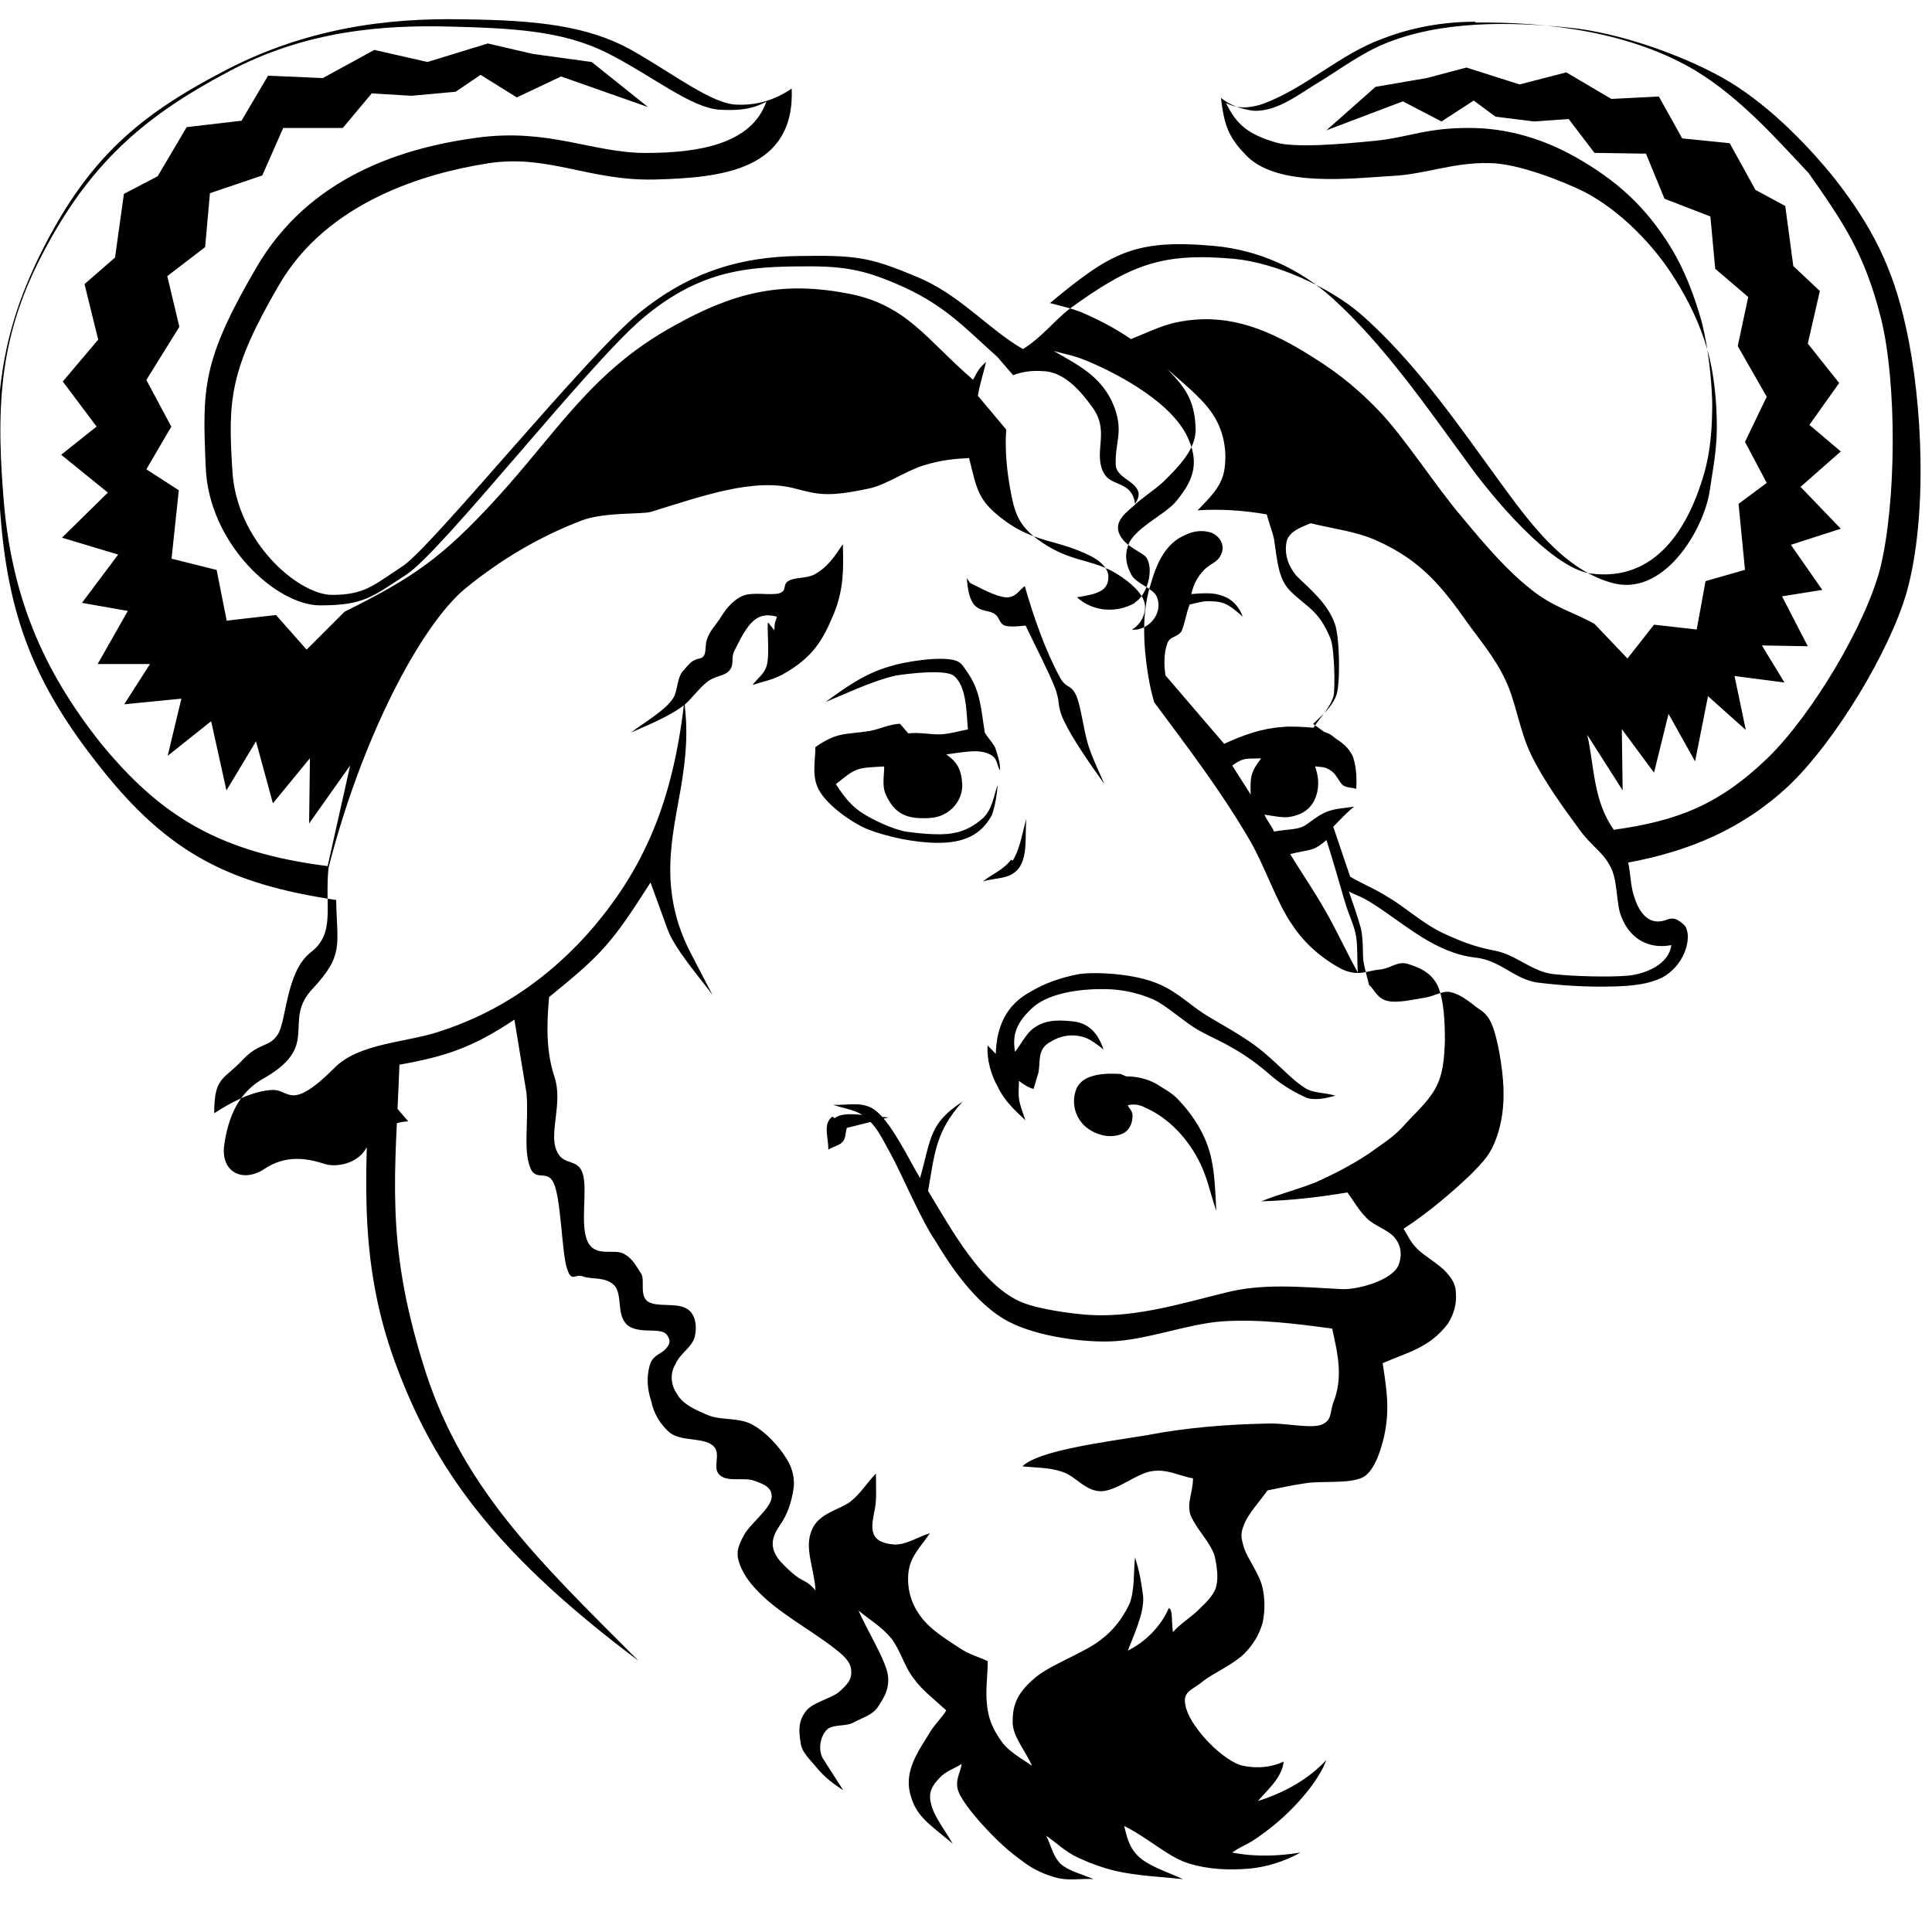 <svg viewBox="0 0 24 24" xmlns="http://www.w3.org/2000/svg"><path d="M5.072 13.931v-.001c-.23.01-.42.14-.52.33 -.12.21-.39.24-.516.2 -.21-.07-.48-.12-.75.06s-.55.04-.5-.3c.05-.34.17-.65.5-.83 .71-.41.21-.7.6-1.11 .39-.42.3-.54.29-1.1 -1.33-.2-2.08-.58-2.915-1.63C.42 8.5.09 7.64 0 6.32 -.09 5-.01 4.15.55 3.06 1.11 1.97 1.72 1.44 2.75.9 3.78.35 4.811.22 5.749.24 6.67.25 7.3.32 7.842.62c.53.3 1.01.68 1.32.68 .24.01.47-.06.673-.2 .04 1.02-.88 1.108-1.7 1.13 -.82.02-1.33-.32-2.08-.2 -.76.12-1.992.47-2.595 1.52 -.61 1.05-.63 1.42-.573 2.3 .05.87.806 1.53 1.23 1.54 .42 0 .52-.12.89-.36 .37-.25 2.28-2.61 2.93-3.14 .65-.53 1.29-.7 1.99-.71 .69-.01.87.01 1.43.246 .56.22.9.65 1.35.91 .23-.14.375-.34.58-.5 .76-.552 1.15-.702 2.05-.62 .51.05 1.17.347 1.56.68 .69.6 1.26 1.44 1.72 2.07 .36.49.78 1.09 1.39 1.27 .66.2 1.157-.66 1.23-1.13 .04-.27.09-.51.09-.8 0-.3-.03-.66-.12-.97v0c-.09-.31-.23-.6-.4-.87 -.26-.42-.68-.85-1.12-1.08 -.25-.125-.83-.36-1.19-.36 -.45-.01-.79.14-1.21.16 -.5.03-1.4.14-1.79-.24 -.25-.246-.29-.41-.33-.73l-.001-.001c.11.09.25.14.4.16 .31.02.6-.23.86-.38 .21-.13.5-.34.77-.45 .7-.29 1.56-.278 2.31-.2 .59.06 1.36.324 1.89.62 .52.29 1.03.798 1.4 1.26 .46.59.72 1.104.88 1.84 .21.94.27 2.36.01 3.29 -.21.734-.89 1.86-1.47 2.41 -.58.54-1.24.81-1.99.95 .03.14.03.29.07.41 .05.17.16.375.38.31 .08-.03.13-.05.24.05 .11.1.05.484-.27.66 -.17.08-.34.1-.6.11v-.001c-.32.01-.64-.01-.96-.05 -.29-.05-.45-.28-.77-.31 -.49-.06-.86-.41-1.25-.66 -.17-.11-.22-.11-.31-.16 .05.15.11.31.15.46 .03.14.02.28.03.4 .02.12.05.21.07.3 .07.06.1.17.23.2s.33-.02.46-.04 .22-.09.32-.07c.1.02.2.09.29.16 .08.07.16.08.23.25 .07.17.13.53.14.77 .01.24-.02.45-.09.64 -.07.19-.14.27-.33.46 -.2.19-.51.46-.82.66 .05.08.08.16.17.25 .09.09.27.19.36.29 .08.09.12.16.12.27v0c.01.13-.03.26-.1.37 -.23.3-.49.35-.81.49 .05.33.09.57.02.9 -.03.13-.11.44-.27.52 -.17.08-.5.04-.7.07 -.21.03-.32.06-.48.09 -.1.14-.24.29-.29.42 -.05.12-.04.17 0 .3 .04.12.18.31.22.46h0c.04.15.04.31.01.46v-.001c-.04.15-.12.28-.23.39 -.13.13-.38.24-.51.34 -.125.11-.26.12-.22.3 .04.24.41.64.67.74v0c.18.05.38.04.55-.04 -.02.2-.2.35-.32.49 .32-.1.63-.27.85-.51 -.07.2-.3.52-.65.81 -.35.28-.35.22-.52.34 .31.06.6.04.85 0v0c-.2.11-.42.18-.64.2h-.001c-.25.02-.5.01-.73-.06 -.26-.07-.5-.31-.82-.47 .03.11.05.26.18.38s.33.18.55.28c-.28-.03-.56-.04-.83-.1v0c-.17-.04-.33-.1-.48-.17 -.15-.07-.26-.18-.39-.27 .06.11.08.25.18.35 .1.09.27.13.41.19 -.15-.01-.28.02-.43-.01v0c-.17-.04-.32-.11-.45-.21l0-.001c-.17-.12-.31-.25-.45-.4 -.14-.15-.3-.34-.35-.47 -.05-.14.03-.23.04-.34 -.09.06-.2.09-.28.18 -.07.08-.14.16-.1.31 .03.15.17.33.27.5 -.3-.25-.46-.34-.53-.625 -.07-.28.1-.52.23-.73 .06-.11.16-.2.22-.3 -.14-.13-.29-.24-.4-.39 -.12-.15-.17-.36-.28-.5 -.12-.15-.28-.24-.41-.35 .11.25.31.57.359.77 .04.2-.05.32-.12.43 -.07.1-.19.13-.3.19 -.11.06-.28.01-.35.11 -.07.09-.09.24-.03.34l.25.39v0c-.13-.08-.24-.17-.33-.28 -.08-.1-.19-.19-.2-.32 -.02-.13-.03-.25.06-.37 .08-.12.31-.16.42-.25 .1-.09.16-.15.15-.27 -.01-.12-.12-.2-.22-.28 -.3-.23-.68-.43-.94-.7l0-.001c-.11-.11-.2-.24-.24-.38 -.03-.11 0-.19.07-.32s.31-.31.34-.45c.02-.14-.1-.18-.21-.22 -.12-.05-.33.02-.43-.07 -.11-.09.03-.27-.09-.37 -.12-.1-.38-.05-.52-.15H8.33c-.13-.11-.21-.25-.24-.4h0c-.05-.15-.06-.3-.02-.44 .03-.12.12-.14.18-.19 .06-.06.1-.11.03-.2 -.08-.09-.33 0-.48-.11 -.15-.12-.06-.38-.17-.5 -.11-.11-.29-.07-.39-.11 -.1-.04-.14.09-.2-.11s-.07-.8-.15-1.02c-.08-.23-.24-.02-.31-.24 -.08-.22-.01-.58-.04-.91l-.15-.91c-.52.35-.867.46-1.428.56 -.05 1.37-.18 2.18.29 3.705 .46 1.52 1.4 2.42 2.68 3.7 -1.68-1.26-2.48-2.279-2.98-3.59 -.51-1.31-.41-2.407-.36-3.67Zm8.918-.56h-.001c.13 0 .26.03.37.09 .09.06.18.1.27.19 .2.21.36.46.42.75 .04.18.05.42.06.64 -.07-.2-.11-.41-.2-.59 -.14-.29-.38-.56-.68-.69v0c-.07-.04-.15-.05-.22-.03 .02.04.06.07.06.13s-.02.17-.12.22c-.16.07-.34.02-.47-.09l0 0c-.13-.12-.17-.3-.11-.46 .08-.2.375-.2.55-.19Zm-1.62-.28c.01-.34.13-.609.43-.77 .18-.11.39-.18.6-.22 .2-.03.71-.01 1.01.13 .23.1.39.27.59.39 .2.12.35.2.54.33 .3.21.47.44.68.57 .1.06.24.05.37.09 -.11.03-.24.06-.35.03v0c-.16-.07-.31-.16-.44-.27v0c-.16-.14-.32-.26-.5-.359 -.13-.08-.33-.16-.47-.25 -.14-.09-.37-.29-.51-.35h-.001c-.21-.09-.43-.13-.65-.125 -.26 0-.63.05-.83.22 -.2.18-.27.33-.23.56 .07-.09.12-.19.19-.26 .15-.14.33-.14.52-.12 .21.02.32.15.39.35 -.05-.04-.14-.11-.21-.14h0c-.15-.06-.31-.04-.44.04 -.18.09-.13.24-.16.39 -.02.07-.04.13-.06.2h-.001c-.07-.02-.13-.06-.18-.1 0 .07-.01.14 0 .22 .01.08.05.18.08.27 -.13-.125-.26-.24-.34-.41v0c-.09-.16-.14-.34-.13-.52Zm.21-2.4c.09-.14.12-.35.17-.52 -.02.21.02.45-.09.609 -.11.15-.3.12-.45.17 .11-.09.25-.14.35-.27Zm-2.21 3.2c.11-.1.43-.02.67-.01l-.52.13c-.02.06-.01.12-.05.17 -.04.05-.12.06-.18.1 0-.16-.07-.32.05-.41Zm1.68-6.65c.14.07.32.17.45.18 .12 0 .15-.08.23-.14 .11.38.25.79.44 1.14 .08.14.13.07.2.22 .06.14.09.43.15.62 .06.18.13.32.2.48 -.18-.25-.4-.57-.5-.78 -.1-.21-.04-.23-.12-.43 -.08-.2-.24-.51-.36-.76 -.09.01-.19.02-.26 0 -.07-.03-.06-.1-.12-.14 -.06-.05-.16-.03-.24-.1 -.08-.07-.1-.22-.11-.35Zm-.766 1.87c.13-.02.29.02.42.01 .12-.01.21-.04.32-.06 -.02-.19-.01-.54-.18-.67 -.12-.08-.58-.02-.71 0 -.28.06-.61.22-.88.33 .25-.18.48-.35.79-.44 .18-.06.62-.13.81-.08 .08.02.1.06.15.13 .18.25.18.47.23.77 .04.07.09.11.13.19v0c.03.09.06.18.06.28 -.05-.07-.02-.16-.15-.21 -.14-.06-.34-.01-.52.01 .13.09.19.18.2.38 0 .23-.19.4-.4.41 -.29.02-.44-.05-.55-.29 -.05-.11-.02-.24-.02-.35 -.35.02-.34.01-.6.22 .13.2.22.31.45.43 .12.06.27.13.42.16 .15.02.41.05.58.02v-.001c.14-.02.27-.09.38-.19 .12-.12.13-.28.18-.41v0c-.01.12-.03.25-.07.37 -.14.27-.38.35-.67.35 -.28 0-.62-.07-.88-.17 -.21-.09-.55-.33-.625-.54 -.06-.15-.02-.32-.02-.48 .28-.19.35-.15.68-.2 .14-.03.23-.08.37-.09ZM9.62 7.83c0-.12.02-.11.03-.17 -.26-.07-.36.09-.52.41 -.06.11 0 .18-.07.26 -.06.07-.16.06-.26.13s-.2.21-.29.29c-.19.15-.45.25-.67.35 .15-.12.44-.28.53-.44 .05-.09.04-.25.12-.33 .07-.08.1-.13.2-.15 .1-.02.06-.14.09-.23 .03-.1.09-.16.16-.26 .06-.1.15-.23.29-.29 .13-.05.34 0 .45-.03 .1-.03.04-.11.11-.15 .07-.05.21-.03.32-.08 .17-.09.26-.23.36-.38 .01.32.01.56-.11.86 -.14.34-.266.55-.641.76 -.13.07-.26.09-.37.13 .06-.09.15-.13.18-.26 .03-.14 0-.4.01-.52Zm6.057 1.59c-.18.01-.22-.02-.37.09l.23.36c-.01-.24.01-.29.13-.45Zm-.47-.18c.24-.11.46-.19.73-.21 .1-.01.27 0 .38.01 .09-.14.21-.25.25-.4 .02-.11.01-.59-.04-.71 -.15-.36-.29-.38-.5-.59 -.15-.15-.16-.38-.2-.64 -.02-.1-.07-.22-.09-.31h0c-.29-.05-.58-.07-.86-.05 .14-.15.29-.28.33-.49V5.85c.04-.23 0-.47-.12-.67 -.12-.2-.32-.36-.5-.52 -.18-.16-.44-.29-.61-.42 .22-.08.44-.2.66-.24 .56-.11 1.04.05 1.58.38 .31.19.57.37.9.71 .33.34.73.97 1.05 1.34 .31.375.57.67.85.89 .27.22.52.28.79.43l.41.43 .33-.42 .53.06 .11-.601 .49-.14 -.08-.82 .35-.26 -.27-.51 .27-.56 -.36-.63 .13-.61 -.41-.35 -.06-.65 -.57-.22 -.23-.56 -.64-.01 -.32-.42 -.43.03 -.48-.06 -.27-.2 -.4.26 -.48-.25 -.95.36 .61-.54 .64-.11 .49-.13 .66.21 .58-.15 .56.33 .59-.03 .29.52 .59.06 .32.58 .37.2 .1.746 .33.31 -.15.653 .39.49 -.37.52 .39.33 -.5.44 .5.52 -.62.2 .39.56 -.5.08 .32.62 -.57-.01 .28.46 -.62-.08 .14.67 -.47-.42 -.16.81 -.33-.59 -.18.73 -.4-.54 .01.76 -.44-.69c.09.39.07.81.33 1.18 .79-.11 1.311-.31 1.92-.9 .55-.54 1.21-1.65 1.39-2.35 .2-.81.21-2.29.01-3.101 -.2-.79-.45-1.17-.9-1.807 -.43-.46-.86-.94-1.4-1.27 -.8-.48-1.83-.61-2.74-.6V.27c-.4 0-.79.07-1.15.21 -.53.19-.95.61-1.487.81 -.18.06-.32.06-.46-.01 .13.27.28.39.62.49 .24.07.82.02 1.22-.02 .43-.04.65-.17 1.23-.16 .57.01 1.02.22 1.27.36 .51.29.87.61 1.19 1.13 .17.28.29.6.38.92 .08.32.12.68.13 1 0 .31-.02.6-.1.88 -.19.66-.59 1.35-1.407 1.245 -.51-.07-1.27-1.01-1.52-1.36 -.52-.71-1.05-1.48-1.69-2.06v0c-.41-.37-.92-.6-1.47-.65 -1-.09-1.29.09-2.04.71 .15.04.3.07.45.14 .34.15.66.35.93.61 .29.27.42.44.43.82 0 .25-.21.46-.4.649 -.12.11-.28.21-.37.3 -.13.11-.29.24-.125.43 .06.07.16.12.25.18 .14.1.07.48-.11.59V7.49c-.23.13-.52.11-.72-.07 .24-.04.4-.07.39-.27 -.01-.12-.15-.22-.3-.28 -.35-.16-.62-.14-.97-.39 -.36-.26-.36-.4-.46-.79 -.17.01-.33.02-.56.09 -.23.07-.48.25-.69.29 -.52.11-.63.07-.907 0 -.51-.14-1.15.09-1.8.29 -.11.03-.55 0-.84.1v0c-.53.2-1.02.49-1.46.85 -.556.46-1.29 1.86-1.7 3.47 -.05.49.09.81-.22 1.05s-.3.85-.41 1.02c-.11.17-.23.09-.45.33 -.23.24-.34.2-.34.65 .19-.125.47-.28.72-.29 .22-.01.22.28.78-.28 .3-.3.88-.31 1.28-.44s1.125-.41 1.85-1.21c.72-.81 1.07-1.67 1.21-2.9 .02.21.06.46-.04 1.06 -.1.6-.3 1.28.13 2.09l.26.5c-.16-.22-.47-.57-.56-.82l-.21-.577c-.48.75-.59.88-1.26 1.423 -.03.33-.04.68.07 1 .1.32-.07.68.02.9 .08.21.27.09.33.3s-.04.63.06.84c.1.2.33.08.45.15 .11.06.15.15.21.24 .06.08-.03.29.1.36 .12.06.32.01.45.07 .13.06.15.22.12.36 -.04.14-.18.2-.24.34v0c-.07.11-.06.26.02.37 .07.13.23.2.4.27 .16.06.39.02.55.12 .16.09.32.27.4.4v0c.07.1.11.23.1.36v0c-.02.15-.06.3-.14.43 -.08.13-.24.3.02.55 .25.25.24.14.39.31 -.02-.29-.14-.52-.05-.74 .08-.22.35-.26.48-.36 .13-.1.21-.24.32-.35 0 .14.01.31-.01.42 -.04.22-.11.43.23.46 .15.01.29-.09.45-.14 -.09.14-.23.27-.26.45h-.001c-.03.19.01.39.13.56 .12.18.34.31.49.41 .15.1.24.11.36.17 0 .17-.03.36-.01.53h0c.01.16.07.31.17.45 .09.14.25.22.39.32 -.08-.19-.25-.37-.24-.56 0-.2.06-.34.25-.51 .19-.18.64-.33.85-.5v-.001c.15-.11.27-.27.35-.44 .07-.17.05-.43.07-.58 .06.2.07.27.1.48 .02.21-.13.52-.19.68v0c.22-.11.41-.3.51-.53 .05.03.03.125.05.3 .09-.1.2-.17.29-.25 .09-.09.19-.17.24-.29 .04-.12.02-.26-.01-.4 -.04-.15-.2-.31-.28-.47 -.09-.16.01-.31.01-.5 -.17-.03-.32-.12-.51-.09 -.2.03-.42.24-.63.25 -.2 0-.32-.19-.48-.24 -.17-.06-.33-.05-.5-.07 .21-.2 1.02-.3 1.57-.39l-.001-.001c.48-.09.97-.13 1.47-.14 .22-.01.5.06.66.02 .15-.05.12-.15.16-.27 .13-.32.06-.61-.01-.93 -.45-.06-.91-.12-1.36-.09 -.44.03-.96.24-1.41.25 -.39.01-.98-.08-1.31-.28 -.42-.25-.74-.79-.85-.97 -.19-.28-.42-.84-.56-1.09 -.14-.26-.18-.33-.29-.43 -.12-.11-.28-.12-.42-.17 .16.01.33-.04.48.04 .22.12.46.64.6.87 .14-.49.11-.68.53-.95 -.34.37-.35.66-.43 1.11 .28.46.67 1.19 1.18 1.39 .18.07.5.12.7.14 .62.07 1.22-.12 1.83-.27 .44-.11.89-.07 1.43-.04 .18.01.61-.1.7-.29v0c.05-.11.04-.24-.03-.33 -.07-.11-.26-.16-.36-.26 -.1-.1-.16-.21-.24-.32l0-.001c-.36.06-.71.1-1.07.11 .22-.09.43-.14.66-.23 .23-.1.46-.22.67-.359 .18-.13.3-.2.43-.34 .13-.15.3-.29.4-.47 .1-.18.11-.37.12-.59 0-.22-.01-.516-.09-.69 -.09-.18-.25-.23-.37-.27 -.13-.04-.22.06-.35.07 -.14.01-.26.09-.46 0h-.001c-.25-.13-.47-.32-.62-.548 -.2-.28-.34-.73-.54-1.07 -.35-.6-.77-1.15-1.18-1.702v0c-.05-.17-.08-.34-.1-.51 -.04-.33-.04-.66.06-.97 .07-.24.18-.5.43-.6v0c.1-.05.21-.06.31-.03 .09.03.18.13.14.25 -.04.12-.13.13-.19.19V7.05c-.1.09-.16.2-.19.33 .11-.01.26-.02.35.01 .12.03.23.11.29.27 -.15-.13-.22-.19-.39-.19 -.09-.01-.18.02-.27.04 -.04.1-.06.24-.1.33 -.05.08-.15.06-.18.16h0c-.04.12-.04.26-.02.39h0Zm1.24-.15c.05.02.07.02.14.08 .07.05.16.1.22.23v0c.04.12.05.26.04.4 -.05-.02-.12-.01-.17-.05 -.05-.05-.08-.14-.15-.18 -.07-.05-.12-.04-.19-.05 .03.09.05.19.03.3 -.04.2-.16.3-.36.33 -.09.01-.22-.02-.3-.03 .03.07.09.14.12.21 .16-.03.28-.02.375-.07 .08-.05.18-.14.29-.18 .11-.04.21-.04.33-.06 -.1.08-.17.16-.26.25l.21.62c.15.09.29.14.48.26 .19.11.42.32.67.44 .24.11.39.17.65.22 .26.05.46.26.72.29 .25.03.73.04.93.02 .22-.02.51-.14.54-.38 -.19.04-.48 0-.62-.35 -.07-.16-.04-.45-.14-.63 -.1-.19-.24-.25-.4-.48 -.17-.23-.43-.59-.58-.9 -.15-.31-.19-.66-.32-.93 -.13-.28-.32-.5-.47-.71 -.33-.47-.59-.78-1.12-1.02 -.26-.12-.55-.15-.83-.22 -.12.05-.27.1-.3.23v0c-.03.15.02.3.12.42 .16.16.39.34.48.6 .06.16.07.73.02.883 -.06.16-.18.25-.29.36Zm.05 1.33c-.05.04-.09.08-.17.12 -.08.03-.19.04-.3.07 .14.23.3.46.44.71 .14.24.26.51.4.76 -.01-.15 0-.31-.02-.44 -.02-.14-.09-.26-.15-.47 -.06-.21-.14-.484-.23-.77Zm-4-5.087H12.5c-.02.27.01.54.06.8 .05.26.11.4.32.56 .39.29.64.24.95.41 .14.08.32.21.38.359 .05.14-.04.3-.15.36 .19.02.4-.19.31-.41 -.05-.11-.26-.16-.32-.28V7.13c-.06-.11-.08-.23-.04-.34 .05-.21.45-.39.59-.55 .21-.25.3-.46.17-.77 -.18-.45-.85-.81-1.25-.98 -.19-.08-.29-.09-.43-.13 .29.17.6.31.75.69 .12.32.01.44.02.72 0 .13.17.19.24.27 .06.07.06.125 0 .22v0c-.01-.09-.05-.16-.11-.2 -.12-.08-.24-.07-.3-.23 -.09-.25.09-.484-.12-.77 -.15-.21-.36-.45-.625-.45v0c-.13-.01-.25.01-.36.05l-.19-.22 -.01-.01c-.38-.34-.63-.62-1.15-.86 -.53-.24-.78-.27-1.38-.26 -.6.01-1.19.06-1.89.66 -.694.6-2.48 2.888-2.92 3.17 -.43.28-.53.38-1.07.38s-1.39-.766-1.42-1.73c-.04-.96-.05-1.3.62-2.45C3.84 2.18 5.03 1.83 5.93 1.71c.89-.12 1.43.19 2.09.19 .66 0 1.314-.11 1.5-.637 -.1.05-.23.12-.577.1 -.36-.02-.85-.43-1.41-.71C6.98.38 6.37.35 5.58.33 4.79.31 3.8.37 2.82.9 1.84 1.42 1.17 1.98.6 3.02 .03 4.05-.06 4.89.04 6.14 .13 7.38.52 8.31 1.25 9.23c.744.91 1.48 1.36 2.82 1.529l.28-1.25 -.51.72 .01-.81 -.46.56 -.21-.77 -.367.61 -.19-.86 -.54.43 .17-.71 -.71.07 .32-.5 -.65 0 .375-.66 -.57-.1 .45-.6 -.698-.21 .57-.56 -.58-.47 .44-.35 -.42-.56 .44-.52 -.17-.69 .379-.33 .11-.79 .42-.22 .36-.61L3 1.5l.33-.56 .68.03 .64-.35 .66.15 .75-.23 .56.13 .73.1 .7.56L6.97.95l-.55.26 -.45-.28 -.31.21 -.55.05 -.492-.03 -.36.43 -.74 0 -.26.59 -.65.22 -.06.67 -.47.36 .15.63 -.41.66 .31.58 -.31.53 .403.26 -.09.85 .56.14 .125.63 .613-.07 .38.43 .47-.47C5.14 7.17 5.49 6.93 6.16 6.2c.76-.83 1.19-1.59 2.208-2.15 .73-.41 1.32-.56 2.13-.41 .766.13 1.02.593 1.59 1.077 .06-.11.07-.14.16-.22 -.03.14-.08.28-.1.42Z"/></svg>